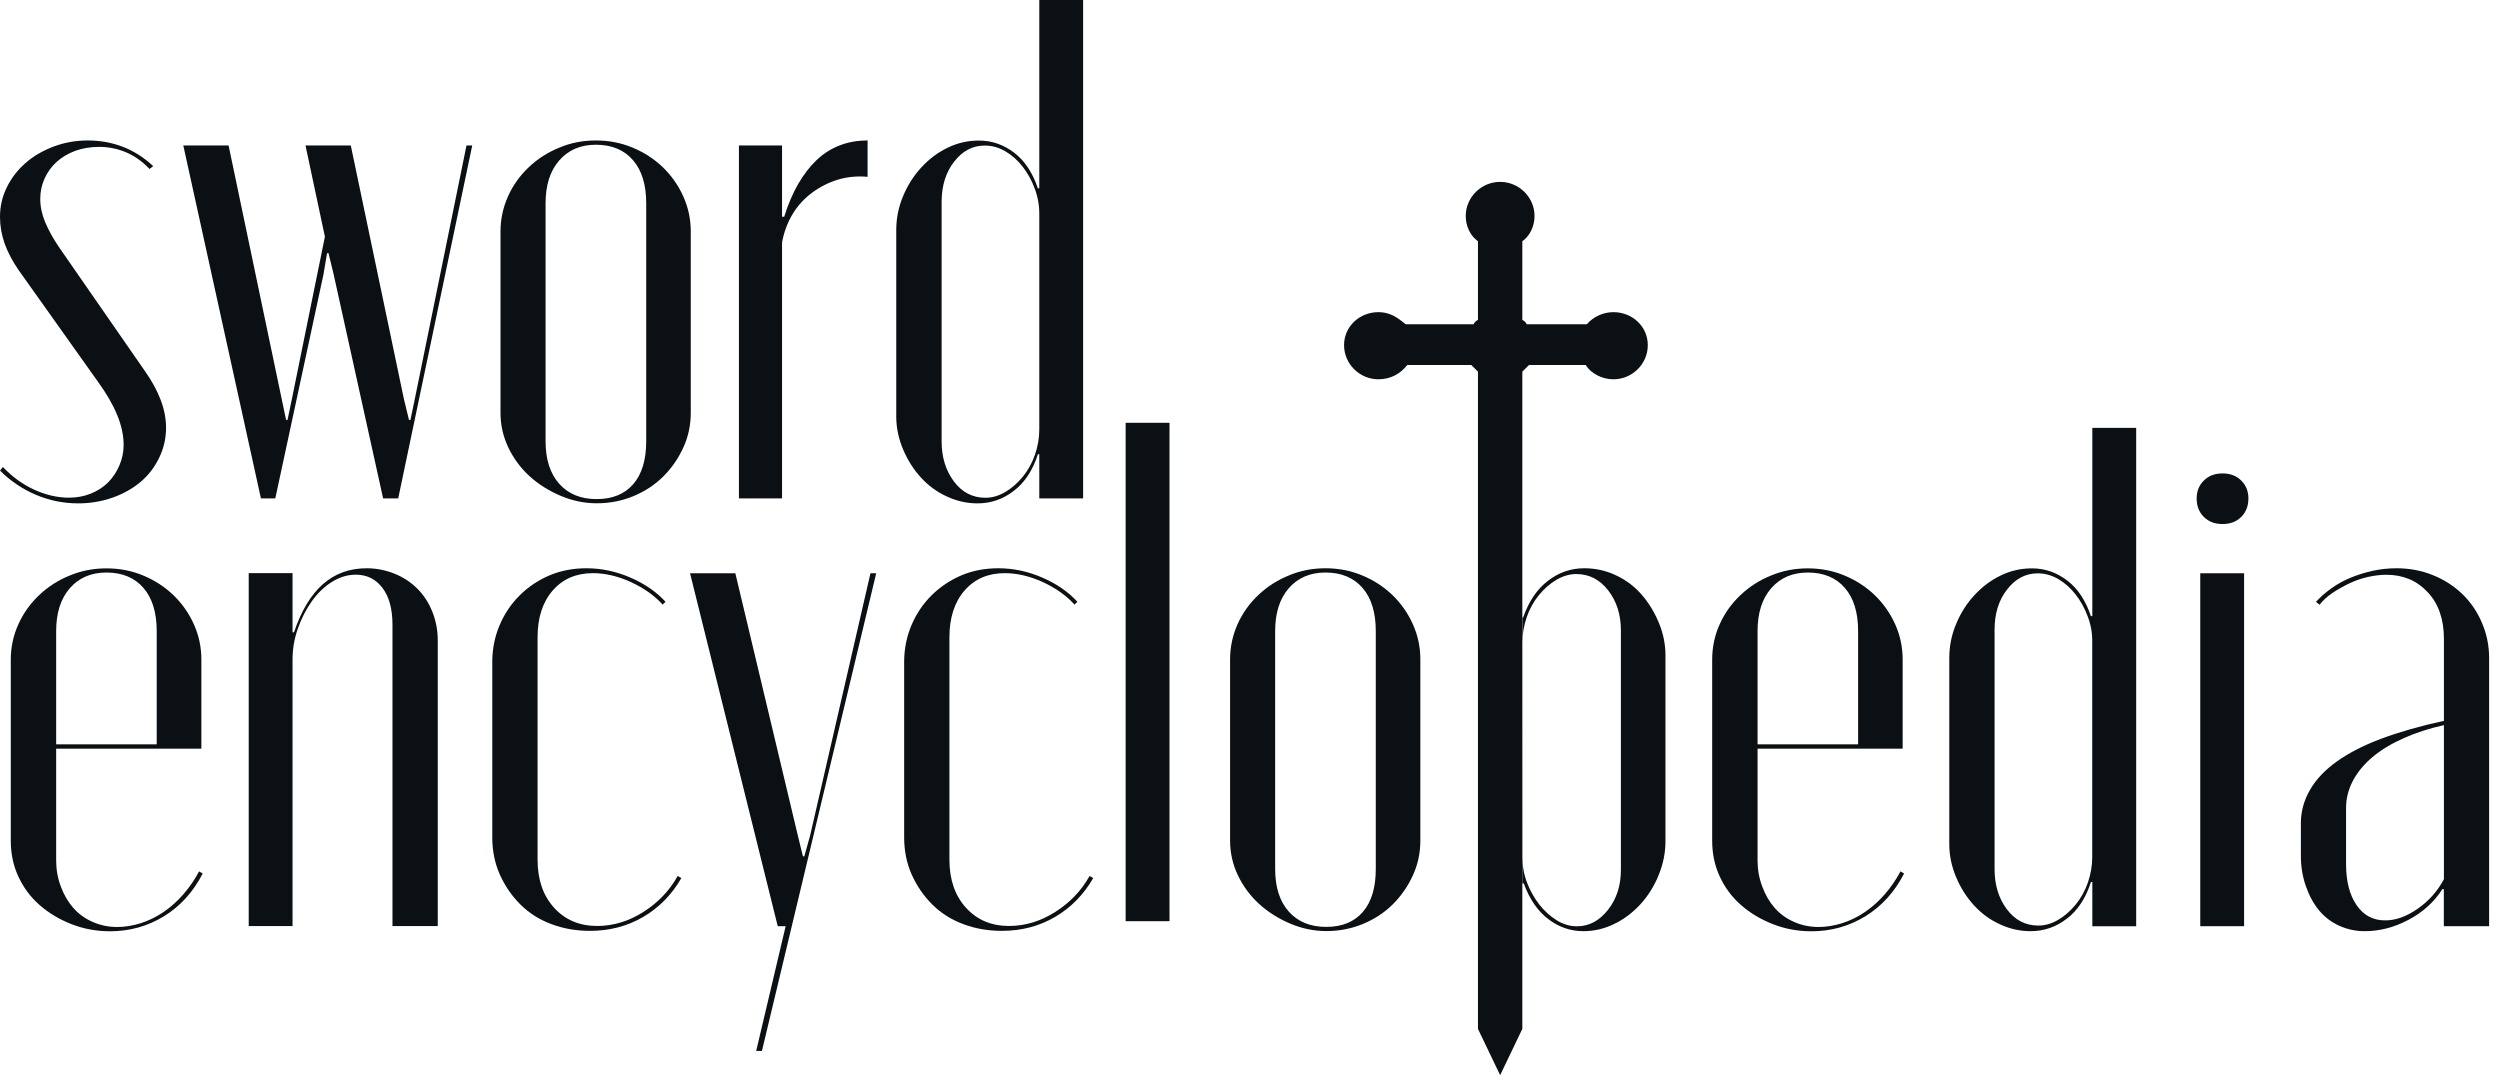 <svg width="157" height="68" viewBox="0 0 157 68" fill="none" xmlns="http://www.w3.org/2000/svg">
<path d="M9.389 10.612C8.938 10.132 8.441 9.787 7.9 9.557C7.358 9.333 6.803 9.224 6.229 9.224C5.688 9.224 5.191 9.307 4.74 9.467C4.288 9.633 3.895 9.864 3.566 10.158C3.237 10.459 2.979 10.81 2.799 11.213C2.618 11.616 2.528 12.038 2.528 12.493C2.528 12.972 2.631 13.465 2.844 13.97C3.057 14.476 3.353 15.013 3.747 15.582L9.118 23.328C9.538 23.923 9.866 24.525 10.092 25.119C10.318 25.714 10.428 26.296 10.428 26.866C10.428 27.525 10.286 28.151 9.995 28.746C9.712 29.341 9.318 29.853 8.822 30.269C8.325 30.684 7.738 31.017 7.061 31.254C6.384 31.49 5.668 31.612 4.92 31.612C3.985 31.612 3.102 31.433 2.257 31.075C1.412 30.716 0.664 30.211 0 29.552L0.181 29.328C0.78 29.955 1.444 30.435 2.167 30.761C2.889 31.087 3.611 31.254 4.334 31.254C4.817 31.254 5.269 31.171 5.688 31.004C6.107 30.838 6.468 30.608 6.771 30.314C7.074 30.013 7.313 29.655 7.493 29.239C7.674 28.823 7.764 28.388 7.764 27.94C7.764 27.346 7.629 26.719 7.358 26.06C7.087 25.401 6.681 24.704 6.139 23.955L1.174 16.97C0.78 16.401 0.49 15.844 0.29 15.294C0.097 14.744 0 14.181 0 13.618C0 12.96 0.142 12.339 0.432 11.757C0.716 11.175 1.109 10.669 1.606 10.235C2.102 9.8 2.689 9.461 3.366 9.205C4.043 8.949 4.759 8.821 5.514 8.821C6.294 8.821 7.035 8.955 7.726 9.224C8.416 9.493 9.047 9.896 9.621 10.433L9.389 10.612Z" fill="#0B1014"/>
<path d="M11.511 9.134H14.355L17.966 26.373H18.056L18.327 25.075L20.404 14.866L19.185 9.134H22.029L25.369 25.075L25.685 26.373H25.775L26.046 25.075L29.296 9.134H29.657L25.008 31.299H24.06L20.945 17.194L20.629 15.896H20.539L20.313 17.239L17.289 31.299H16.386L11.511 9.134Z" fill="#0B1014"/>
<path d="M37.422 8.821C38.234 8.821 39.002 8.968 39.724 9.269C40.446 9.569 41.078 9.979 41.62 10.497C42.162 11.021 42.594 11.629 42.91 12.333C43.226 13.036 43.38 13.772 43.38 14.546V25.919C43.38 26.693 43.226 27.429 42.91 28.113C42.594 28.797 42.175 29.405 41.646 29.93C41.117 30.454 40.491 30.864 39.776 31.158C39.053 31.459 38.286 31.606 37.473 31.606C36.693 31.606 35.932 31.446 35.197 31.132C34.462 30.819 33.81 30.409 33.256 29.904C32.701 29.399 32.256 28.797 31.927 28.113C31.599 27.429 31.431 26.693 31.431 25.919V14.546C31.431 13.772 31.592 13.03 31.902 12.333C32.218 11.629 32.656 11.021 33.211 10.497C33.765 9.972 34.404 9.563 35.133 9.269C35.842 8.968 36.609 8.821 37.422 8.821ZM37.422 9.09C36.461 9.09 35.694 9.416 35.12 10.075C34.546 10.733 34.262 11.629 34.262 12.761V27.716C34.262 28.849 34.546 29.738 35.12 30.384C35.694 31.023 36.474 31.343 37.467 31.343C38.46 31.343 39.227 31.03 39.769 30.403C40.311 29.776 40.582 28.881 40.582 27.716V12.761C40.582 11.597 40.304 10.695 39.75 10.056C39.189 9.409 38.415 9.09 37.422 9.09Z" fill="#0B1014"/>
<path d="M49.113 9.134V13.612H49.248C49.487 12.838 49.784 12.147 50.126 11.552C50.474 10.957 50.854 10.459 51.28 10.056C51.699 9.652 52.183 9.345 52.724 9.134C53.266 8.923 53.853 8.821 54.485 8.821V11.104C53.821 11.047 53.202 11.104 52.615 11.284C52.028 11.463 51.486 11.738 50.99 12.109C50.493 12.48 50.087 12.928 49.771 13.452C49.455 13.977 49.236 14.565 49.113 15.224V31.299H46.405V9.134H49.113Z" fill="#0B1014"/>
<path d="M65.273 28.522H65.183C64.854 29.54 64.351 30.307 63.668 30.825C62.99 31.35 62.23 31.612 61.391 31.612C60.727 31.612 60.089 31.471 59.469 31.183C58.85 30.902 58.309 30.505 57.844 30C57.38 29.495 57 28.9 56.716 28.228C56.432 27.556 56.284 26.859 56.284 26.149V14.463C56.284 13.714 56.426 12.998 56.716 12.313C57 11.629 57.387 11.021 57.87 10.503C58.354 9.979 58.902 9.569 59.515 9.275C60.134 8.974 60.785 8.827 61.475 8.827C62.288 8.827 63.023 9.083 63.687 9.588C64.351 10.094 64.848 10.842 65.177 11.827H65.267V0H68.02V31.299H65.267V28.522H65.273ZM64.983 11.847C64.79 11.322 64.532 10.861 64.216 10.458C63.9 10.055 63.539 9.736 63.132 9.499C62.726 9.262 62.3 9.141 61.843 9.141C61.088 9.141 60.45 9.473 59.927 10.145C59.399 10.817 59.134 11.661 59.134 12.678V27.723C59.134 28.708 59.392 29.546 59.902 30.23C60.411 30.915 61.075 31.26 61.888 31.26C62.307 31.26 62.72 31.139 63.126 30.902C63.532 30.665 63.9 30.339 64.229 29.942C64.558 29.54 64.816 29.079 64.996 28.554C65.177 28.03 65.267 27.499 65.267 26.968V13.478C65.273 12.908 65.177 12.365 64.983 11.847Z" fill="#0B1014"/>
<path d="M1.154 39.205C1.47 38.501 1.909 37.893 2.463 37.369C3.018 36.844 3.656 36.435 4.385 36.141C5.107 35.84 5.875 35.693 6.687 35.693C7.5 35.693 8.267 35.84 8.989 36.141C9.712 36.441 10.344 36.851 10.885 37.369C11.427 37.893 11.859 38.501 12.175 39.205C12.491 39.908 12.646 40.644 12.646 41.418V47.015H3.295V46.746H9.841V39.627C9.841 38.463 9.563 37.561 9.009 36.921C8.454 36.281 7.68 35.955 6.687 35.955C5.726 35.955 4.959 36.281 4.385 36.94C3.811 37.599 3.527 38.495 3.527 39.627V54.045C3.527 54.614 3.624 55.158 3.824 55.682C4.018 56.207 4.282 56.655 4.611 57.026C4.94 57.397 5.346 57.691 5.83 57.902C6.313 58.113 6.823 58.215 7.364 58.215C7.848 58.215 8.345 58.132 8.854 57.972C9.363 57.806 9.847 57.569 10.299 57.256C10.75 56.942 11.163 56.571 11.537 56.136C11.911 55.702 12.233 55.234 12.504 54.723L12.73 54.857C12.13 56.021 11.317 56.917 10.292 57.544C9.267 58.171 8.138 58.484 6.907 58.484C6.062 58.484 5.256 58.337 4.488 58.036C3.721 57.736 3.05 57.333 2.476 56.827C1.902 56.322 1.464 55.721 1.148 55.036C0.832 54.352 0.677 53.603 0.677 52.797V41.424C0.677 40.644 0.838 39.902 1.154 39.205Z" fill="#0B1014"/>
<path d="M20.268 36.697C21.023 36.026 21.938 35.687 23.022 35.687C23.622 35.687 24.202 35.802 24.756 36.019C25.311 36.243 25.795 36.556 26.201 36.959C26.607 37.362 26.923 37.849 27.149 38.411C27.375 38.981 27.491 39.576 27.491 40.203V58.158H24.647V39.218C24.647 38.232 24.434 37.465 24.015 36.915C23.596 36.365 23.035 36.09 22.345 36.09C21.835 36.09 21.339 36.237 20.855 36.537C20.371 36.838 19.952 37.241 19.591 37.746C19.23 38.252 18.933 38.827 18.708 39.467C18.482 40.107 18.372 40.759 18.372 41.411V58.158H15.619V35.994H18.372V39.71H18.462C18.914 38.373 19.514 37.362 20.268 36.697Z" fill="#0B1014"/>
<path d="M31.373 39.269C31.676 38.552 32.095 37.925 32.637 37.388C33.178 36.851 33.804 36.435 34.507 36.134C35.216 35.834 35.99 35.687 36.828 35.687C37.763 35.687 38.679 35.879 39.582 36.269C40.485 36.659 41.22 37.164 41.794 37.791L41.613 37.97C41.104 37.401 40.44 36.934 39.627 36.556C38.815 36.185 38.015 35.994 37.235 35.994C36.184 35.994 35.339 36.358 34.707 37.087C34.075 37.817 33.759 38.795 33.759 40.017V53.987C33.759 55.241 34.107 56.245 34.797 57.006C35.487 57.768 36.39 58.151 37.505 58.151C38.015 58.151 38.511 58.075 38.995 57.928C39.479 57.78 39.943 57.563 40.395 57.275C40.846 56.994 41.252 56.661 41.613 56.29C41.974 55.919 42.29 55.49 42.561 55.011L42.787 55.145C42.187 56.188 41.388 57 40.395 57.582C39.401 58.164 38.286 58.458 37.054 58.458C36.184 58.458 35.371 58.318 34.617 58.03C33.862 57.748 33.217 57.339 32.675 56.795C32.134 56.258 31.708 55.631 31.386 54.915C31.07 54.198 30.915 53.424 30.915 52.586V41.527C30.921 40.746 31.07 39.985 31.373 39.269Z" fill="#0B1014"/>
<path d="M46.179 36L50.106 52.478L50.422 53.776H50.512L50.874 52.478L54.665 36H55.026L47.849 66H47.488L49.339 58.164H48.842L43.335 36H46.179Z" fill="#0B1014"/>
<path d="M57.238 39.269C57.541 38.552 57.961 37.925 58.502 37.388C59.044 36.851 59.669 36.435 60.373 36.134C61.082 35.834 61.856 35.687 62.694 35.687C63.629 35.687 64.545 35.879 65.448 36.269C66.35 36.659 67.085 37.164 67.659 37.791L67.479 37.97C66.969 37.401 66.305 36.934 65.493 36.556C64.68 36.185 63.88 35.994 63.1 35.994C62.049 35.994 61.204 36.358 60.572 37.087C59.94 37.817 59.624 38.795 59.624 40.017V53.987C59.624 55.241 59.973 56.245 60.663 57.006C61.353 57.768 62.255 58.151 63.371 58.151C63.88 58.151 64.377 58.075 64.861 57.928C65.344 57.78 65.809 57.563 66.26 57.275C66.712 56.994 67.118 56.661 67.479 56.29C67.84 55.919 68.156 55.49 68.427 55.011L68.653 55.145C68.053 56.188 67.253 57 66.26 57.582C65.267 58.164 64.151 58.458 62.92 58.458C62.049 58.458 61.237 58.318 60.482 58.03C59.728 57.748 59.083 57.339 58.541 56.795C57.999 56.258 57.574 55.631 57.251 54.915C56.935 54.198 56.781 53.424 56.781 52.586V41.527C56.787 40.746 56.935 39.985 57.238 39.269Z" fill="#0B1014"/>
<path d="M83.239 35.687C84.052 35.687 84.819 35.834 85.542 36.134C86.264 36.435 86.896 36.844 87.438 37.362C87.979 37.887 88.411 38.495 88.727 39.198C89.043 39.902 89.198 40.638 89.198 41.411V52.785C89.198 53.559 89.043 54.294 88.727 54.979C88.411 55.663 87.992 56.271 87.463 56.795C86.934 57.32 86.309 57.729 85.593 58.023C84.871 58.324 84.104 58.471 83.291 58.471C82.511 58.471 81.75 58.311 81.015 57.998C80.279 57.684 79.628 57.275 79.074 56.77C78.519 56.264 78.074 55.663 77.745 54.979C77.416 54.294 77.249 53.559 77.249 52.785V41.411C77.249 40.638 77.41 39.895 77.719 39.198C78.035 38.495 78.474 37.887 79.028 37.362C79.583 36.838 80.222 36.429 80.95 36.134C81.659 35.834 82.427 35.687 83.239 35.687ZM83.239 35.955C82.279 35.955 81.511 36.281 80.937 36.94C80.363 37.599 80.08 38.495 80.08 39.627V54.582C80.08 55.714 80.363 56.603 80.937 57.249C81.511 57.889 82.291 58.209 83.285 58.209C84.278 58.209 85.045 57.895 85.587 57.269C86.128 56.642 86.399 55.746 86.399 54.582V39.627C86.399 38.463 86.122 37.561 85.567 36.921C85.006 36.275 84.233 35.955 83.239 35.955Z" fill="#0B1014"/>
<path d="M95.608 36V38.776H95.653C96.014 37.759 96.53 36.992 97.214 36.473C97.891 35.949 98.652 35.687 99.49 35.687C100.18 35.687 100.838 35.827 101.45 36.115C102.07 36.397 102.605 36.793 103.056 37.298C103.508 37.804 103.875 38.399 104.159 39.07C104.443 39.742 104.591 40.433 104.591 41.149V52.836C104.591 53.552 104.449 54.262 104.159 54.966C103.875 55.669 103.488 56.277 103.005 56.802C102.521 57.326 101.973 57.736 101.36 58.03C100.741 58.331 100.103 58.478 99.439 58.478C98.626 58.478 97.891 58.222 97.227 57.716C96.562 57.211 96.053 56.463 95.692 55.478H95.602V56.642L95.608 36ZM95.898 55.433C96.092 55.938 96.35 56.392 96.666 56.802C96.982 57.205 97.343 57.531 97.749 57.787C98.155 58.043 98.581 58.171 99.039 58.171C99.793 58.171 100.438 57.825 100.98 57.141C101.521 56.456 101.792 55.618 101.792 54.633V39.589C101.792 38.603 101.528 37.766 100.999 37.081C100.47 36.397 99.806 36.051 98.987 36.051C98.568 36.051 98.155 36.173 97.749 36.409C97.343 36.646 96.975 36.972 96.646 37.369C96.317 37.772 96.059 38.232 95.879 38.757C95.698 39.281 95.608 39.812 95.608 40.35V53.827C95.608 54.39 95.705 54.928 95.898 55.433Z" fill="#0B1014"/>
<path d="M107.996 39.205C108.312 38.501 108.75 37.893 109.305 37.369C109.86 36.844 110.498 36.435 111.227 36.141C111.949 35.84 112.716 35.693 113.529 35.693C114.341 35.693 115.109 35.84 115.831 36.141C116.553 36.441 117.185 36.851 117.727 37.369C118.269 37.893 118.701 38.501 119.017 39.205C119.333 39.908 119.487 40.644 119.487 41.418V47.015H110.143V46.746H116.689V39.627C116.689 38.463 116.411 37.561 115.857 36.921C115.302 36.281 114.528 35.955 113.535 35.955C112.574 35.955 111.807 36.281 111.233 36.94C110.659 37.599 110.375 38.495 110.375 39.627V54.045C110.375 54.614 110.472 55.158 110.672 55.682C110.866 56.207 111.13 56.655 111.459 57.026C111.788 57.397 112.194 57.691 112.678 57.902C113.161 58.113 113.671 58.215 114.212 58.215C114.696 58.215 115.193 58.132 115.702 57.972C116.212 57.806 116.695 57.569 117.147 57.256C117.598 56.942 118.011 56.571 118.385 56.136C118.759 55.702 119.081 55.234 119.352 54.723L119.578 54.857C118.978 56.021 118.165 56.917 117.14 57.544C116.115 58.171 114.986 58.484 113.755 58.484C112.91 58.484 112.104 58.337 111.336 58.036C110.569 57.736 109.898 57.333 109.324 56.827C108.75 56.322 108.312 55.721 107.996 55.036C107.68 54.352 107.525 53.603 107.525 52.797V41.424C107.525 40.644 107.68 39.902 107.996 39.205Z" fill="#0B1014"/>
<path d="M131.405 55.388H131.314C130.985 56.405 130.482 57.173 129.799 57.691C129.122 58.215 128.361 58.478 127.522 58.478C126.858 58.478 126.22 58.337 125.601 58.049C124.982 57.768 124.44 57.371 123.976 56.866C123.511 56.36 123.131 55.766 122.847 55.094C122.563 54.422 122.415 53.725 122.415 53.015V41.328C122.415 40.58 122.557 39.864 122.847 39.179C123.131 38.495 123.518 37.887 124.001 37.369C124.485 36.844 125.033 36.435 125.646 36.141C126.265 35.84 126.916 35.693 127.606 35.693C128.419 35.693 129.154 35.949 129.818 36.454C130.482 36.959 130.979 37.708 131.308 38.693H131.398V26.872H134.152V58.171H131.398V55.388H131.405ZM131.108 38.712C130.914 38.188 130.657 37.727 130.341 37.324C130.025 36.921 129.663 36.601 129.257 36.365C128.851 36.128 128.425 36.006 127.967 36.006C127.213 36.006 126.575 36.339 126.052 37.011C125.523 37.682 125.259 38.527 125.259 39.544V54.589C125.259 55.574 125.517 56.411 126.026 57.096C126.536 57.78 127.2 58.126 128.013 58.126C128.432 58.126 128.844 58.004 129.251 57.768C129.657 57.531 130.025 57.205 130.353 56.808C130.682 56.405 130.94 55.945 131.121 55.42C131.301 54.895 131.392 54.365 131.392 53.834V40.356C131.405 39.774 131.308 39.23 131.108 38.712Z" fill="#0B1014"/>
<path d="M138.401 30.179C138.704 29.878 139.091 29.731 139.575 29.731C140.059 29.731 140.446 29.878 140.749 30.179C141.052 30.48 141.2 30.851 141.2 31.299C141.2 31.778 141.052 32.162 140.749 32.463C140.446 32.763 140.059 32.91 139.575 32.91C139.091 32.91 138.704 32.763 138.401 32.463C138.098 32.162 137.95 31.778 137.95 31.299C137.95 30.851 138.098 30.48 138.401 30.179ZM140.929 36V58.164H138.176V36H140.929Z" fill="#0B1014"/>
<path d="M144.495 51.716C144.495 50.968 144.682 50.271 145.063 49.612C145.437 48.953 146.004 48.358 146.752 47.821C147.507 47.284 148.436 46.804 149.551 46.388C150.667 45.972 151.976 45.595 153.478 45.269V40.119C153.478 38.898 153.143 37.919 152.459 37.19C151.782 36.461 150.918 36.096 149.867 36.096C149.506 36.096 149.126 36.141 148.719 36.23C148.313 36.32 147.92 36.454 147.546 36.633C147.172 36.812 146.817 37.011 146.482 37.234C146.153 37.458 145.882 37.702 145.669 37.977L145.443 37.797C145.714 37.497 146.037 37.215 146.411 36.947C146.785 36.678 147.191 36.454 147.629 36.275C148.068 36.096 148.526 35.955 149.003 35.846C149.487 35.744 149.983 35.687 150.493 35.687C151.305 35.687 152.066 35.827 152.775 36.115C153.485 36.397 154.097 36.793 154.626 37.298C155.155 37.804 155.568 38.411 155.864 39.109C156.167 39.812 156.316 40.548 156.316 41.328V58.164H153.472V55.836H153.382C152.872 56.642 152.163 57.282 151.26 57.761C150.357 58.241 149.442 58.478 148.506 58.478C147.933 58.478 147.404 58.362 146.907 58.139C146.411 57.915 145.991 57.595 145.643 57.179C145.295 56.763 145.018 56.252 144.811 55.657C144.599 55.062 144.495 54.416 144.495 53.731V51.716ZM151.828 57.07C152.537 56.578 153.085 55.957 153.478 55.209V45.537C152.543 45.748 151.692 46.023 150.925 46.369C150.157 46.714 149.512 47.105 148.984 47.552C148.455 48 148.049 48.492 147.765 49.03C147.481 49.567 147.333 50.136 147.333 50.731V54.269C147.333 55.343 147.552 56.2 147.991 56.84C148.429 57.48 149.022 57.8 149.777 57.8C150.435 57.806 151.125 57.563 151.828 57.07Z" fill="#0B1014"/>
<path d="M70.69 26.552H73.444V57.851H70.69V26.552Z" fill="#0B1014"/>
<path fill-rule="evenodd" clip-rule="evenodd" d="M86.561 23.819C87.328 23.819 87.953 23.473 88.373 22.923H92.397L92.816 23.339V64.616L94.209 67.52L95.602 64.616V23.339C95.743 23.198 95.879 23.064 96.021 22.923H99.58C99.929 23.473 100.625 23.819 101.322 23.819C102.508 23.819 103.482 22.853 103.482 21.676C103.482 20.499 102.508 19.603 101.322 19.603C100.696 19.603 100.07 19.878 99.651 20.365H95.879C95.808 20.224 95.737 20.16 95.602 20.09V15.151C96.092 14.806 96.369 14.185 96.369 13.565C96.369 12.388 95.395 11.422 94.209 11.422C93.022 11.422 92.048 12.388 92.048 13.565C92.048 14.185 92.326 14.806 92.816 15.151V20.09C92.674 20.16 92.609 20.23 92.538 20.365H88.308C88.166 20.365 87.612 19.603 86.567 19.603C85.38 19.603 84.407 20.499 84.407 21.676C84.407 22.853 85.38 23.819 86.561 23.819Z" fill="#0B1014"/>
</svg>
